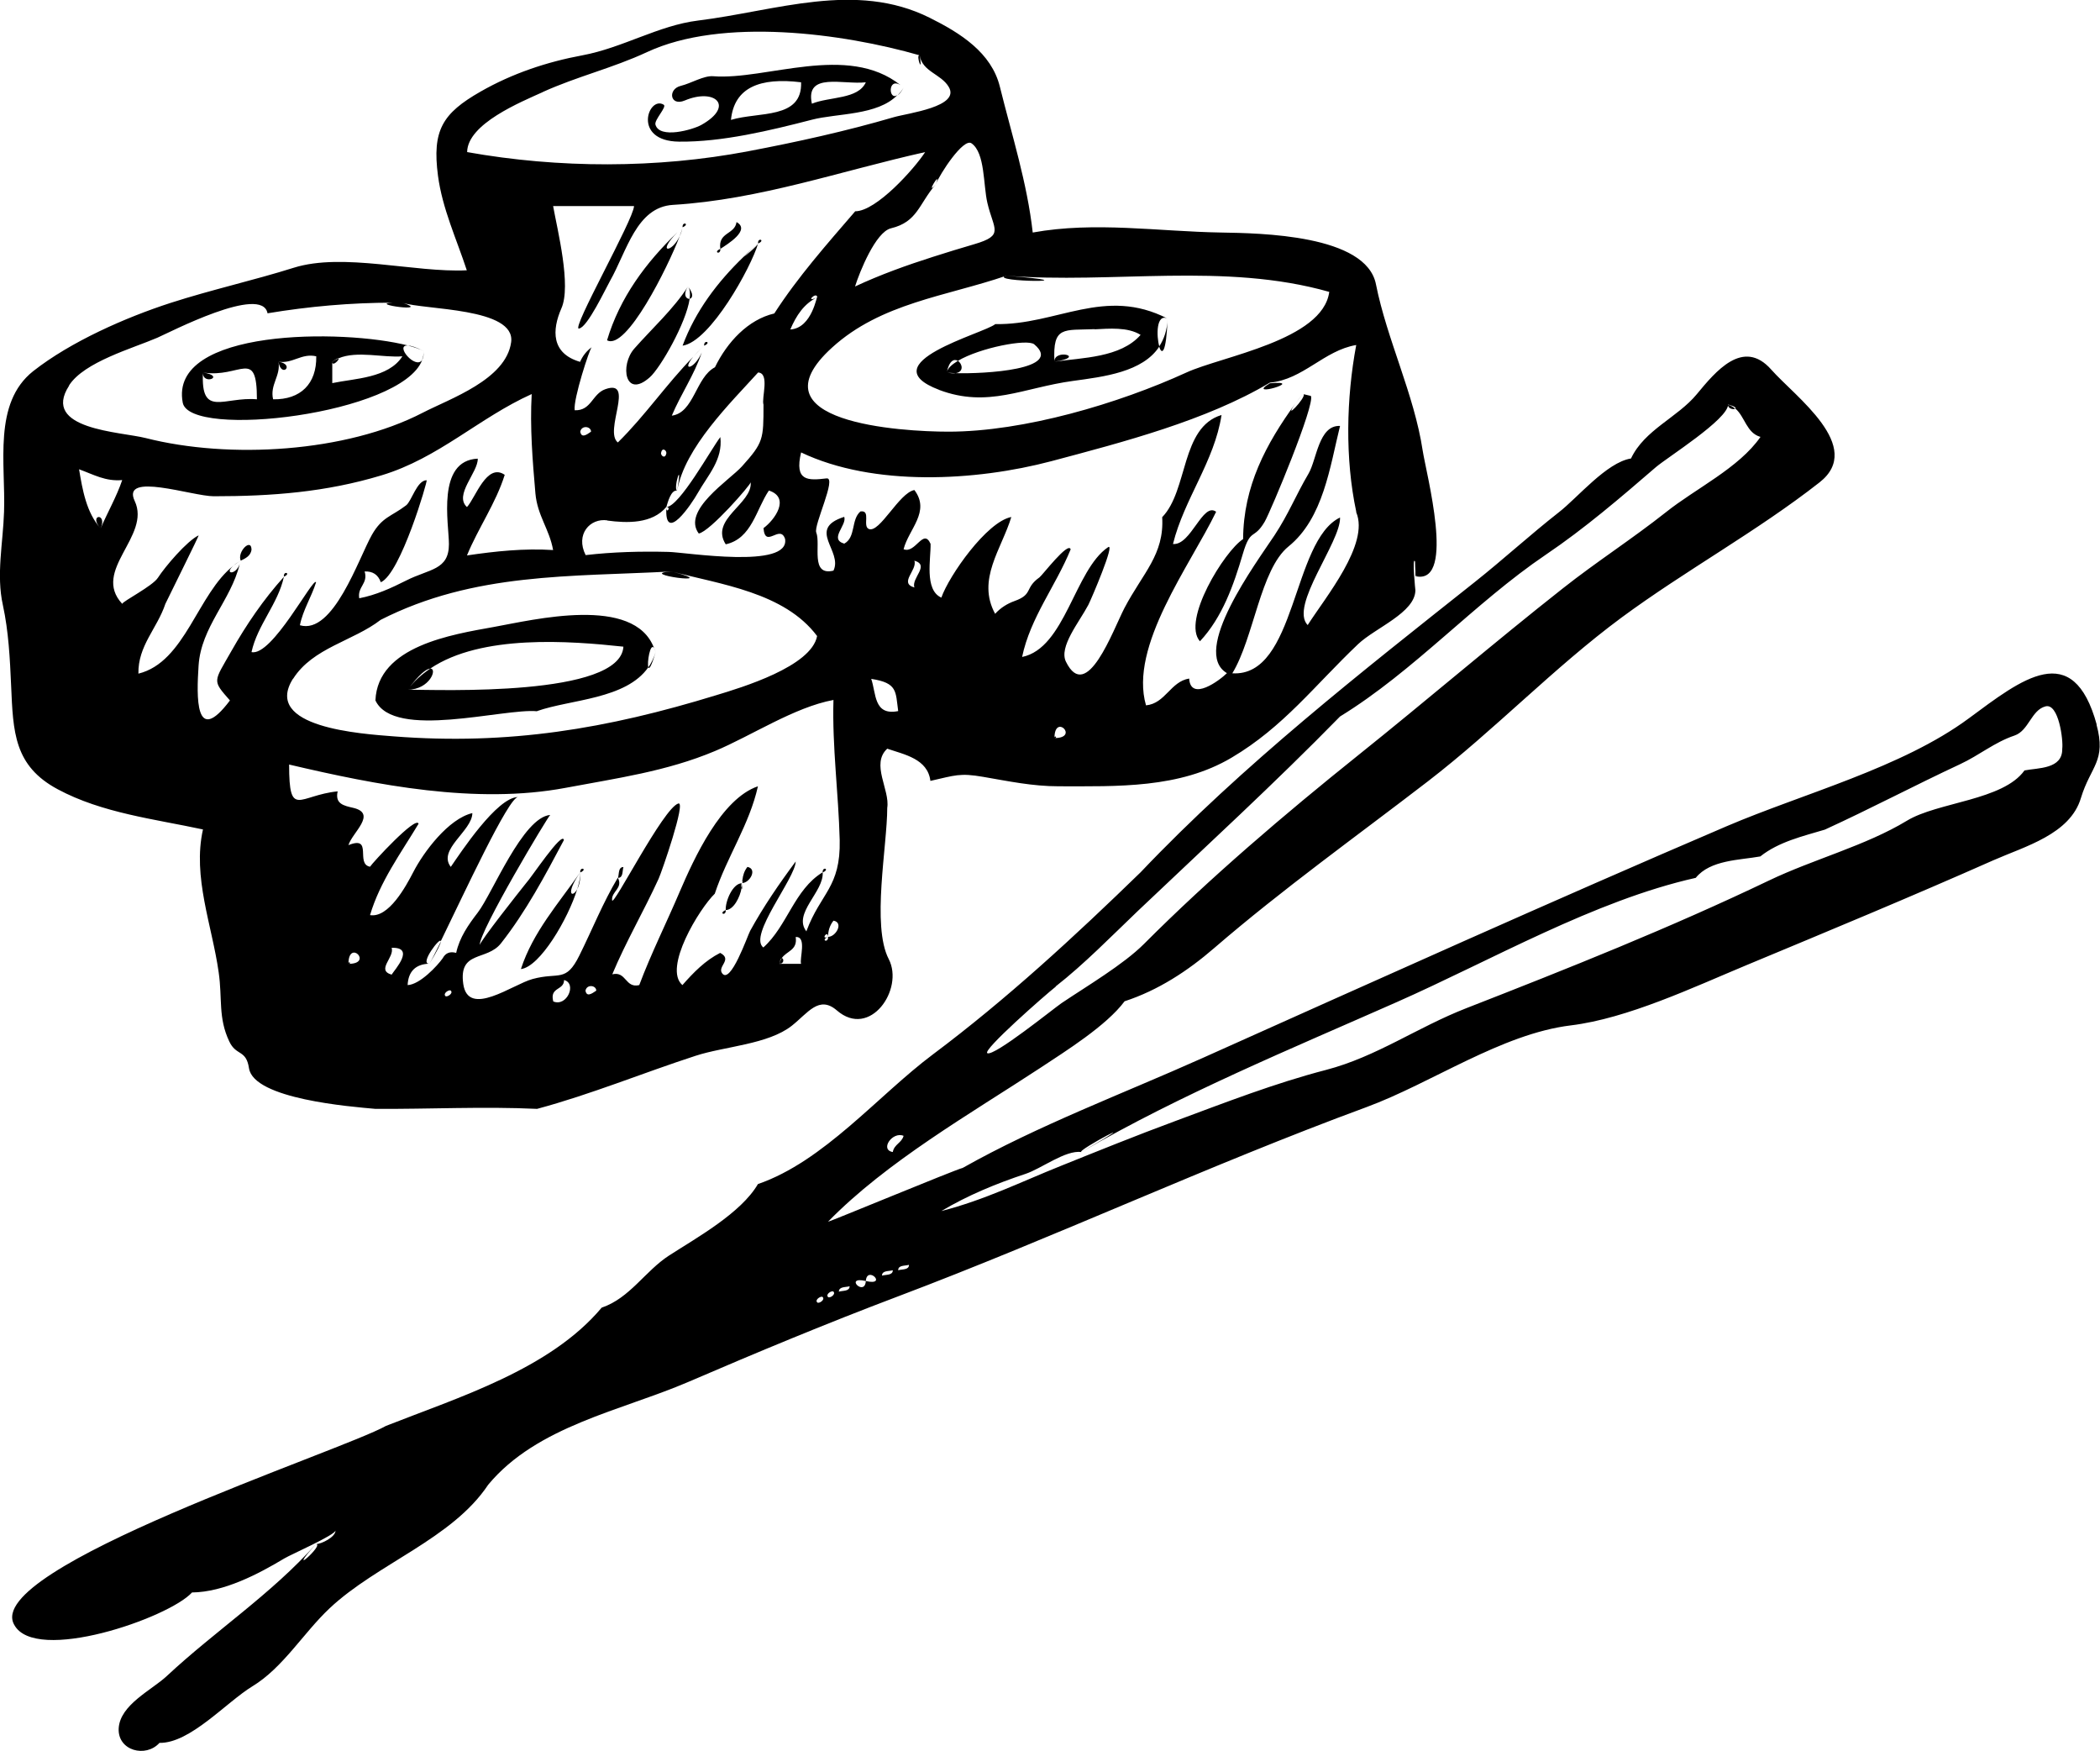 <?xml version="1.0" encoding="UTF-8"?>
<svg id="Layer_2" data-name="Layer 2" xmlns="http://www.w3.org/2000/svg" viewBox="0 0 124.57 103.85">
  <defs>
    <style>
      .cls-1 {
        fill-rule: evenodd;
      }
    </style>
  </defs>
  <g id="food_icons" data-name="food icons">
    <g id="sushi1">
      <path class="cls-1" d="M20.67,57.16c.21,0,0-.21,0,0h0ZM84.07,34.21s-.07,0-.11,0c.07.02.1.01.11,0ZM5.97,31.34c.42-.97-.76-.84,0,0h0ZM46.37,56.83c-.06.09-.11.19-.12.32.3,0,.23-.36.12-.32ZM13.87,33.53c.13-.1.27-.2.41-.28-.18.1-.31.19-.41.28ZM39.85,33.89c-2.33.13,3.28.87,0,0h0ZM41.13,21.15c.21-.22.41-.45.64-.65-.29.26-.49.48-.64.65ZM75.33,22.73c-1.53.91,2.25-.2,0,0h0ZM25.47,57.16c.5-.82.67-1.2.68-1.32-.31.63-.55,1.1-.68,1.32ZM59.67,16.35c-1.11.38,5.64.44,0,0h0ZM62.55,43.77c.21,0,0-.21,0,0h0ZM54.55,3.28c-.25-.07.22,1.27,0,0h0ZM23.87,17.95c-.18,0-.37,0-.55,0-1.58.07,2.37.61.55,0ZM3.43,46.81c2.63,1.41,5.73,1.76,8.61,2.38-.63,2.81.54,5.7.93,8.46.23,1.57-.04,2.7.63,4.11.41.88,1,.46,1.17,1.59.28,1.83,6.05,2.28,7.5,2.41,3.2.02,6.39-.15,9.59,0,3.2-.86,6.27-2.13,9.41-3.15,1.72-.56,4.29-.67,5.7-1.78.96-.76,1.61-1.82,2.67-.91,1.97,1.71,4-1.26,3.08-3.04-1.03-1.98-.09-6.71-.09-8.97.17-1.07-.99-2.6,0-3.51,1.02.35,2.4.6,2.56,1.91,1.47-.33,1.74-.48,3.13-.24,1.52.26,2.92.56,4.48.56,3.46,0,7.16.14,10.26-1.7,3.09-1.83,4.92-4.28,7.5-6.73,1.02-.97,3.4-1.87,3.4-3.21,0,.08-.21-2.06-.02-1.69,0,.19.01.38.02.57v.32c0-.08.12-.01.11,0,2.25.33.54-6.07.32-7.48-.5-3.31-2.12-6.58-2.77-9.85-.58-2.95-6.88-3.03-9.19-3.07-3.72-.06-7.47-.67-11.17,0-.33-2.95-1.24-5.78-1.95-8.65-.5-2.02-2.34-3.18-4.17-4.09-4.4-2.19-9.11-.4-13.74.17-2.34.29-4.45,1.61-6.85,2.06-2.11.39-4.17,1.08-6.04,2.15-2.28,1.3-2.88,2.31-2.53,4.99.26,1.96,1.1,3.75,1.71,5.61-3.11.15-7.34-1.07-10.27-.15-2.35.74-4.87,1.3-7.29,2.08-2.69.87-5.93,2.3-8.16,4.05C-.43,23.91.34,27.5.24,30.35c-.06,1.86-.47,3.73-.07,5.53.34,1.57.42,3.18.49,4.78.12,2.76.17,4.76,2.77,6.15ZM4.69,27.83c.88.32,1.57.73,2.56.64-.34,1-.87,1.91-1.28,2.87-.85-.94-1.08-2.31-1.28-3.51ZM14.92,38.67c.35-1.61,1.57-2.85,1.92-4.46-1.21,1.34-2.23,2.84-3.12,4.41-1.05,1.85-1.15,1.7-.08,2.92-2.08,2.76-1.98-.23-1.86-2.07.15-2.3,1.92-3.86,2.44-6.02-.26.71-.96.58-.35.08-2.15,1.66-2.88,5.74-5.66,6.42-.03-1.66,1.11-2.67,1.6-4.14.27-.57,2.03-4.09,1.97-4.06-.7.34-1.99,1.86-2.41,2.51-.32.5-2.08,1.39-2.12,1.55-1.84-1.98,1.73-4.01.74-6.1-.82-1.75,3.42-.28,4.69-.28,3.44,0,6.64-.24,9.95-1.24,3.39-1.02,5.78-3.41,8.91-4.82-.11,1.97.05,3.93.22,5.89.12,1.33.83,2.12,1.05,3.36-1.72-.11-3.42.07-5.11.32.67-1.63,1.71-3.09,2.24-4.78-1.07-.74-1.74,1.38-2.24,1.91-.79-.71.67-2.07.64-2.87-2.46.11-1.71,3.87-1.71,5.07,0,1.55-1.16,1.46-2.54,2.16-.89.45-1.79.86-2.78,1.05-.12-.69.54-.86.32-1.59.48-.02.8.19.96.64,1.18-.51,2.79-6.05,2.72-6.05-.58,0-.89,1.24-1.22,1.49-.88.67-1.42.68-2.03,1.75-.79,1.4-2.29,5.94-4.27,5.36.18-.91.69-1.68.96-2.55-.17-.34-2.62,4.44-3.84,4.14ZM17.39,40.25c1.17-1.84,3.56-2.23,5.19-3.49,5.54-2.82,11.29-2.55,17.26-2.87,2.91.77,6.69,1.24,8.63,3.83-.34,1.81-4.47,3.05-5.99,3.51-6.48,1.99-12.3,2.97-19.12,2.44-1.91-.15-7.81-.52-5.98-3.42ZM34.35,19.48c.49-.05,1.59-2.39,1.83-2.81,1.01-1.78,1.57-4.39,3.74-4.52,5.15-.31,9.97-2.02,14.96-3.13-.63.97-2.89,3.51-4.15,3.51-1.68,1.95-3.4,3.89-4.8,6.06-1.55.36-2.79,1.69-3.52,3.19-1.14.59-1.24,2.7-2.56,2.87.54-1.28,1.34-2.43,1.78-3.75-.44,1.01-1.24,1.15-.51.26-1.58,1.61-2.86,3.5-4.47,5.08-.85-.67,1.05-3.79-.74-3.16-.79.28-.83,1.29-1.82,1.25-.1-.64.9-3.69,1.01-3.74-.31.23-.54.52-.69.87-1.72-.5-1.67-1.89-1.11-3.17.6-1.34-.23-4.63-.49-6.07h4.8c-.02.79-3.74,7.32-3.27,7.27ZM48.48,17.63c-.02-.2-.28,1.83-1.6,1.91.35-.82.81-1.53,1.6-1.91-.79.38-.03-.38,0,0ZM36.02,30.87c1.18.16,2.67.2,3.51-.81.07-.23.27-1.04.64-.96-.27-.06.36-2.09,0,0,.44-2.56,3.19-5.23,4.8-7.01.71.04.19,1.52.32,1.91,0,2.05,0,2.24-1.28,3.66-.74.82-3.58,2.61-2.56,3.98.67-.12,3.09-2.9,3.08-3.04.11,1.28-2.44,2.19-1.48,3.68,1.55-.34,1.8-2.07,2.56-3.19,1.29.42.35,1.74-.32,2.23.1,1.25.98-.26,1.28.64.3,1.81-5.9.79-6.92.77-1.64-.04-3.28,0-4.91.19-.62-1.23.26-2.21,1.29-2.06ZM34.42,25.6c.08-.4.64-.32.64,0-.28.2-.57.39-.64,0ZM39.21,26.87c.06-.36.32-.18.32,0-.06.36-.32.18-.32,0ZM20.67,57.16c0-1.5,1.5,0,0,0h0ZM23.23,57.8c-.94-.27.19-1.03,0-1.59,1.42-.05.19,1.29,0,1.59ZM26.42,59.07c-.16-.17.24-.41.32-.32.17.16-.23.41-.32.32ZM32.82,59.39c-.23-.87.64-.64.64-1.27.78.2.17,1.61-.64,1.27ZM34.73,58.75c.08-.4.64-.32.64,0-.29.2-.57.38-.64,0ZM47.52,57.16h-1.28c.03-.22.08-.31.12-.32.29-.45.96-.47.84-1.27.68-.05.21,1.3.32,1.59ZM49.12,55.56c.03.39-.47.2,0,0-.47.2-.01-.44,0,0,0-.36.1-.68.32-.96.62.1.15.96-.32.96ZM47.84,55.24c-.84-1.06,1.05-2.36.96-3.51-1.69,1.03-2.09,3.18-3.52,4.46-.91-.71,1.9-4.1,1.92-5.1-.99,1.33-1.92,2.69-2.7,4.11-.15.27-1.17,3.24-1.67,2.51-.28-.4.64-.81-.11-1.2-.89.45-1.59,1.17-2.24,1.91-1.16-1,1.01-4.54,1.92-5.42.72-2.18,2.06-4.11,2.56-6.37-2.18.74-3.79,4.28-4.63,6.23-.79,1.86-1.7,3.67-2.41,5.56-.84.2-.76-.84-1.6-.64.81-1.94,1.88-3.76,2.75-5.67.18-.39,1.64-4.6,1.17-4.46-.89.26-3.88,6.18-3.93,5.74-.06-.52.67-.71.34-1.34-.88,1.47-1.52,3.08-2.28,4.61-.81,1.64-1.21.97-2.78,1.4-1.18.32-3.82,2.32-4.11.29-.28-2.01,1.4-1.34,2.24-2.41,1.48-1.88,2.61-4.01,3.73-6.12-.08-.58-1.97,2.28-2.24,2.55-.36.45-2.77,3.49-2.75,3.68-.07-.76,4.09-7.71,4.18-7.72-1.63.13-3.44,4.68-4.3,5.79-.56.73-1.08,1.47-1.28,2.39-.36-.1-.63,0-.8.32-.31.44-1.35,1.56-2.08,1.59.04-.81.47-1.24,1.28-1.27-.6.03.7-1.66.68-1.32,1.36-2.78,4.03-8.56,4.59-8.56-1.25,0-3.43,3.33-3.99,4.14-.8-1.03,1.27-2.13,1.28-3.19-1.41.33-2.89,2.3-3.51,3.51-.43.83-1.45,2.72-2.56,2.54.59-1.99,1.82-3.66,2.88-5.42-.15-.49-2.73,2.31-2.88,2.55-.89-.16.2-1.88-1.28-1.28.21-.73,1.72-1.87.29-2.21-.56-.13-1.1-.23-.93-.98-2.31.23-2.88,1.65-2.88-1.59,5.19,1.22,11.09,2.38,16.41,1.38,3.02-.57,5.97-.97,8.85-2.18,2.17-.91,4.71-2.6,7.03-3.03-.08,2.78.3,5.54.37,8.31.06,2.81-1.12,3.12-1.97,5.39ZM51.68,40.26c1.57.24,1.44.74,1.6,1.91-1.46.29-1.3-1.05-1.6-1.91ZM54.24,34.84c-.94-.27.19-1.03,0-1.59.94.27-.19,1.03,0,1.59ZM62.55,43.77c0-1.5,1.5,0,0,0h0ZM80.45,30.38c.8,1.89-1.83,5.04-2.88,6.69-1.1-1.13,1.97-4.93,1.92-6.38-2.86,1.38-2.58,9.47-6.39,9.24,1.28-2.1,1.66-6.16,3.33-7.52,2.07-1.67,2.46-4.73,3.06-7.15-1.27-.06-1.38,2-1.87,2.83-.76,1.29-1.17,2.37-2.02,3.66-1.09,1.64-4.98,6.89-2.82,8.17-.43.43-2.15,1.71-2.24.32-1.11.18-1.41,1.48-2.56,1.59-1.02-3.5,2.62-8.3,4.16-11.48-.8-.6-1.49,2.01-2.56,1.91.66-2.67,2.46-4.9,2.88-7.65-2.43.73-1.97,4.46-3.52,6.06.13,2.22-1.14,3.3-2.24,5.39-.68,1.31-2.24,5.69-3.47,3.18-.43-.88.78-2.33,1.33-3.37.17-.33,1.62-3.72,1.17-3.42-1.99,1.35-2.54,5.99-5.1,6.51.49-2.34,1.99-4.2,2.88-6.38-.13-.5-1.69,1.55-1.85,1.66-.9.64-.36,1-1.47,1.4-.45.16-.84.41-1.16.76-1.11-2.03.39-3.85.96-5.74-1.46.28-3.7,3.49-4.15,4.78-1.03-.45-.61-2.37-.64-3.19-.43-.96-.9.61-1.6.32.3-1.19,1.61-2.23.64-3.51-.91.17-2.06,2.57-2.7,2.31-.4-.16.15-1.14-.5-1.04-.57.49-.26,1.53-.96,1.91-.92-.27.17-1.09,0-1.59-2.26.72-.07,2.02-.64,3.19-1.4.34-.74-1.56-1.02-2.26-.17-.42,1.24-3.29.61-3.21-1.1.13-1.92.18-1.51-1.54,4.3,2.05,10.38,1.7,14.84.52,4.25-1.13,9.19-2.41,12.97-4.66,1.97-.18,3.21-1.91,5.12-2.23-.59,3.15-.67,6.74,0,9.88ZM59.67,16.35c6.36.5,12.95-.81,19.18.96-.38,2.87-6.38,3.82-8.47,4.78-4.02,1.84-9.64,3.51-14.12,3.51-2.79,0-11.8-.54-6.9-4.99,2.9-2.64,6.77-3.04,10.31-4.25ZM57.63,8.5c.81.57.69,2.46.94,3.53.37,1.59,1.03,1.92-.77,2.45-.82.24-1.64.49-2.45.75-1.57.5-3.13,1.06-4.63,1.76.27-.86,1.22-3.23,2.13-3.45,1.58-.38,1.65-1.44,2.66-2.61-.69.8.39-.99,0,0,.23-.6,1.64-2.77,2.12-2.43ZM32.19,5.46c2.05-.93,4.15-1.42,6.19-2.37,4.46-2.08,11.62-1.12,16.17.19.17.98,1.26,1.1,1.72,1.86.74,1.19-2.43,1.57-3.25,1.81-2.84.83-5.74,1.47-8.64,2.02-5.42,1.03-11.23,1.02-16.67.05.02-1.68,3.19-2.97,4.49-3.56ZM4.1,22.85c.9-1.39,3.77-2.19,5.23-2.82.7-.3,6.22-3.18,6.54-1.45,2.46-.41,4.95-.63,7.44-.63.14,0,.31,0,.55,0,1.3.44,6.75.28,6.46,2.35-.31,2.22-3.63,3.34-5.25,4.18-4.55,2.35-11.46,2.76-16.42,1.5-1.49-.38-6.24-.5-4.55-3.11ZM40.28,8.4c2.55.03,5.4-.66,7.88-1.3,1.49-.39,3.9-.24,5.08-1.47-.53.39-.6-1.07.18-.58-3.15-2.51-7.98-.28-11.12-.53-.56-.04-1.3.42-1.91.57-.8.19-.65,1.24.23.87,1.8-.76,2.98.33.98,1.45-.5.28-2.48.85-2.72-.02-.08-.28.7-1.06.49-1.18-.91-.56-1.89,2.16.91,2.19ZM51.36,4.88c-.46,1.02-2.14.84-3.2,1.27-.41-1.9,1.87-1.11,3.2-1.27ZM47.52,4.88c.08,2.21-2.52,1.73-4.16,2.23.19-1.93,1.73-2.53,4.16-2.23ZM53.6,5.2c-.1.17-.22.31-.35.45.1-.07.22-.21.35-.45ZM40.49,13.48c.46-.2-.03-.38,0,0h0ZM43.69,13.17c-.1.75-1.11.59-.96,1.59.41-.27,1.82-1.12.96-1.59ZM40.31,14.02c.09-.24.16-.43.18-.54-.04.2-.1.38-.18.54ZM40.31,14.02c-.47,1-1.38,1.02-.12-.25-1.88,1.8-3.43,3.89-4.18,6.41,1.14.63,3.61-4.34,4.3-6.15ZM44.97,14.44c.46-.2-.04-.38,0,0h0ZM44.97,14.44c-.05.16-.83.8-.85.78-1.56,1.5-2.87,3.23-3.63,5.28,1.64-.24,4.07-4.65,4.48-6.06ZM44.12,15.22c.28-.27.56-.53.85-.78-.66.57-.86.77-.85.78ZM42.73,14.76c-.46.2.03.38,0,0h0ZM38.54,22.38c.63-.55,2.17-3.24,2.37-4.66-.18.03-.43-.21-.1-.73-.83,1.31-2.15,2.51-3.18,3.68-.87.98-.56,3.01.91,1.71ZM40.91,17.72c.16-.03.27-.26-.1-.73.12.15.14.41.1.73ZM62.55,21.45c1.95-.29-.04-.79,0,0h0ZM69.26,18.9c-.02.67-.21,1.21-.5,1.65.15.51.42.46.5-1.65ZM56.82,21.4c-.36.22-.62.45-.66.69.08.02.27.03.53.04.51-.08.39-.57.13-.73ZM55.7,23.12c2.91,1.1,5-.13,7.95-.53,1.82-.25,4.13-.52,5.12-2.04-.18-.61-.19-2,.5-1.65-3.74-1.93-6.59.39-10.23.32-.64.55-7.5,2.32-3.33,3.9ZM64.93,19.53c.85-.04,1.96-.15,2.73.33-1.19,1.36-3.47,1.35-5.11,1.59-.12-2.15.57-1.85,2.38-1.93ZM56.82,21.4c1.31-.78,4.12-1.32,4.53-.98,1.79,1.5-2.97,1.76-4.66,1.71-.13.02-.31.01-.53-.04.15-.73.45-.82.66-.69ZM25.14,20.82c0,.18-.04.36-.11.53.07-.1.11-.28.11-.53ZM25.04,21.35c-.39.59-1.66-.91-.84-.86-3.83-.99-14.2-1.02-13.36,3.39.41,2.17,12.97.69,14.2-2.52ZM19.71,21.45c.24-.17.34-.21.37-.2,1.1-.47,2.69-.02,3.79-.12-.83,1.3-2.83,1.31-4.16,1.59v-1.27ZM16.52,21.45c.85.13,1.36-.52,2.24-.32.03,1.63-.93,2.58-2.56,2.55-.2-.87.46-1.38.32-2.23ZM12.04,22.09c2.22.36,3.2-1.51,3.2,1.59-1.96-.17-3.34,1.12-3.2-1.59ZM12.04,22.09c-.04.79,1.39.22,0,0h0ZM24.19,20.49c.39.1.71.21.95.33-.46-.23-.76-.32-.95-.33ZM16.52,21.45c.16,1.01,1.01.16,0,0h0ZM20.08,21.26c-.13.05-.25.11-.37.2,0,.31.45-.15.37-.2ZM41.77,20.5c.47-.2-.03-.38,0,0h0ZM124.38,42.99c-1.41-5.16-4.46-2.7-7.59-.39-3.96,2.93-9.83,4.46-14.37,6.4-10.44,4.47-20.76,9.12-31.12,13.76-4.69,2.1-9.72,3.98-14.19,6.5-.49.12-7.99,3.24-7.99,3.19,3.49-3.57,8.43-6.39,12.59-9.12,1.51-1,3.92-2.5,5-3.95,1.99-.65,3.75-1.8,5.32-3.16,4.06-3.5,8.43-6.62,12.68-9.89,3.96-3.05,7.48-6.75,11.47-9.7,3.81-2.81,8.05-5.12,11.75-8.02,2.71-2.12-1.45-5.09-2.86-6.69-1.67-1.89-3.31.12-4.42,1.46-1.14,1.38-3.1,2.11-3.9,3.81-1.45.23-3.18,2.34-4.28,3.19-1.71,1.34-3.3,2.8-4.99,4.14-6.65,5.28-13.76,10.83-19.82,17.21-3.91,3.8-7.95,7.53-12.32,10.8-3.26,2.44-6.46,6.34-10.38,7.69-1,1.72-3.63,3.18-5.26,4.23-1.44.93-2.33,2.53-4.01,3.1-3.07,3.66-8.48,5.31-12.79,7.01-2.66,1.5-23.95,8.44-22.06,11.79,1.24,2.34,9.17-.39,10.55-1.91,1.89-.02,3.93-1.09,5.48-2.02.36-.22,3.05-1.4,3.03-1.66.03.38-.85.82-1.16.81.54.01-1.9,2.14,0,0-2.62,2.95-5.98,5.15-8.85,7.83-.89.83-2.78,1.7-2.85,3.11-.06,1.32,1.61,1.75,2.42.85,1.82.03,3.96-2.41,5.52-3.36,1.81-1.1,3.01-3.15,4.57-4.62,2.83-2.66,7.27-4.11,9.41-7.33,2.9-3.49,7.9-4.39,11.88-6.1,4.09-1.76,8.2-3.47,12.38-5.05,9.38-3.54,18.43-7.78,27.83-11.24,3.88-1.43,8.02-4.35,12.13-4.85,3.36-.41,7.27-2.26,10.39-3.56,4.9-2.04,9.82-4.08,14.67-6.23,1.88-.83,4.56-1.54,5.2-3.7.58-1.9,1.52-2.17.92-4.36ZM62.62,58.5c1.68-1.31,3.32-2.99,4.88-4.48,4.01-3.81,8.12-7.57,11.99-11.53,4.4-2.7,7.96-6.72,12.2-9.59,2.31-1.56,4.43-3.38,6.54-5.2.68-.58,4.27-2.83,4.28-3.71.4.11.48.19.43.24.57.48.66,1.45,1.49,1.68-1.27,1.84-3.86,3.07-5.6,4.46-2.01,1.59-4.12,2.94-6.12,4.52-4.1,3.23-8.06,6.63-12.17,9.92-4.32,3.46-8.77,7.25-12.68,11.17-1.22,1.22-3.39,2.5-4.89,3.51-.47.32-3.98,3.16-4.4,2.97-.34-.15,3.46-3.48,4.06-3.95ZM53.6,67.36c-.11.42-.56.5-.64.96-.79-.13-.02-1.24.64-.96ZM48.48,77.24c-.17-.16.23-.41.32-.32.16.17-.23.41-.32.32ZM49.12,76.92c-.17-.17.23-.41.32-.32.16.17-.23.41-.32.32ZM49.76,76.6c.01-.31.39-.25.64-.32-.01.31-.39.25-.64.32ZM51.36,75.97c-.06.96-1.32-.31,0,0,.07-.96,1.33.31,0,0ZM52.32,75.65c0-.31.39-.25.64-.32,0,.31-.39.25-.64.32ZM53.28,75.33c0-.31.39-.25.64-.32,0,.31-.39.25-.64.32ZM122.33,44.41c.02,1.21-1.43,1.12-2.24,1.28-1.27,1.78-5.14,1.87-6.97,2.98-2.46,1.49-5.54,2.28-8.19,3.55-5.85,2.8-11.9,5.21-17.95,7.57-2.92,1.14-5.33,2.88-8.32,3.66-3.04.79-5.97,1.93-8.91,3.02-2.33.86-4.7,1.82-6.84,2.68-2.3.92-4.49,2.01-7.07,2.67,1.56-.93,3.26-1.63,4.98-2.2.95-.31,2.38-1.43,3.33-1.3-.37-.05,4.44-2.58,0,0,5.86-3.41,12.48-6.14,18.68-8.88,5.64-2.49,11.74-6.03,17.76-7.38.86-1.07,2.62-1.05,3.83-1.27,1.09-.87,2.53-1.2,3.83-1.59,2.71-1.24,5.34-2.63,8.02-3.88,1.14-.53,2.04-1.3,3.23-1.7.85-.29.99-1.51,1.84-1.73.78-.2,1.06,2.01.99,2.52ZM102.93,24.24c-.12-.1-.25-.19-.43-.24,0,.25.35.3.43.24ZM76.86,23.91c.13-.18.26-.36.4-.54-.17.23-.3.4-.4.54ZM77.33,23.38c.16.19-1.31,1.72-.47.52-1.77,2.44-3.1,4.93-3.12,8.07-1.11.71-3.65,4.84-2.56,6.06,1.33-1.42,2-3.34,2.54-5.17.47-1.6.64-.8,1.3-1.92.36-.62,3.01-6.97,2.74-7.46-.14-.03-.28-.07-.42-.1ZM41.39,29.24c.6-1.06,1.5-1.98,1.34-3.32-.56.73-2.42,4.12-3.2,4.15.31,0-.03.45,0,0-.14,2.27,1.52-.22,1.86-.83ZM14.92,32.61c0-.75-.87.12-.64.64.29-.14.58-.28.64-.64ZM16.84,34.2c.46-.2-.04-.38,0,0h0ZM38.89,38.67c-.1.34-.25.64-.43.91.05.12.18-.05.43-.91ZM38.8,38.44c.03.08.07.14.09.23-.03-.11-.06-.18-.09-.23ZM31.86,42.17c1.99-.7,5.27-.69,6.6-2.6-.09-.23.11-1.51.34-1.13-1.18-3.16-7.16-1.68-9.5-1.26-2.49.45-6.9,1.13-7.03,4.36,1.11,2.35,7.6.45,9.59.64ZM25.52,39.65c3.04-2.05,8.3-1.64,11.46-1.3-.18,2.98-10.92,2.56-12.79,2.55.68-.93,1.12-1.24,1.33-1.25ZM25.52,39.65c-.51.35-.97.75-1.33,1.25,1.3,0,1.78-1.27,1.33-1.25ZM34.42,51.74c.47-.2-.03-.38,0,0h0ZM36.98,51.42c-.31,0-.25.39-.32.64.31,0,.25-.39.32-.64ZM44.01,52.38c0-.06.02-.12.03-.18-.01-.03-.03,0-.03.18ZM44.33,51.42c-.18.23-.26.49-.29.77.02.04.03.18-.03.18.47,0,.94-.85.32-.96ZM48.8,51.74c.46-.2-.03-.38,0,0h0ZM34.42,51.74c.01.24-.05.59-.18,1,.11-.22.2-.55.18-1ZM34.24,52.73c-.29.55-.73.31.18-1-1.29,1.85-2.81,3.55-3.52,5.74,1.13-.13,2.8-2.98,3.34-4.74ZM43.05,53.97c.46,0,.85-.76.94-1.31-.02-.1-.03-.28.02-.28-.54,0-.99,1.06-.96,1.59ZM44.01,52.38c0,.08,0,.18-.02.28.02.11.05.13.02-.28ZM43.05,53.97c-.46.2.03.38,0,0h0Z"/>
    </g>
  </g>
</svg>